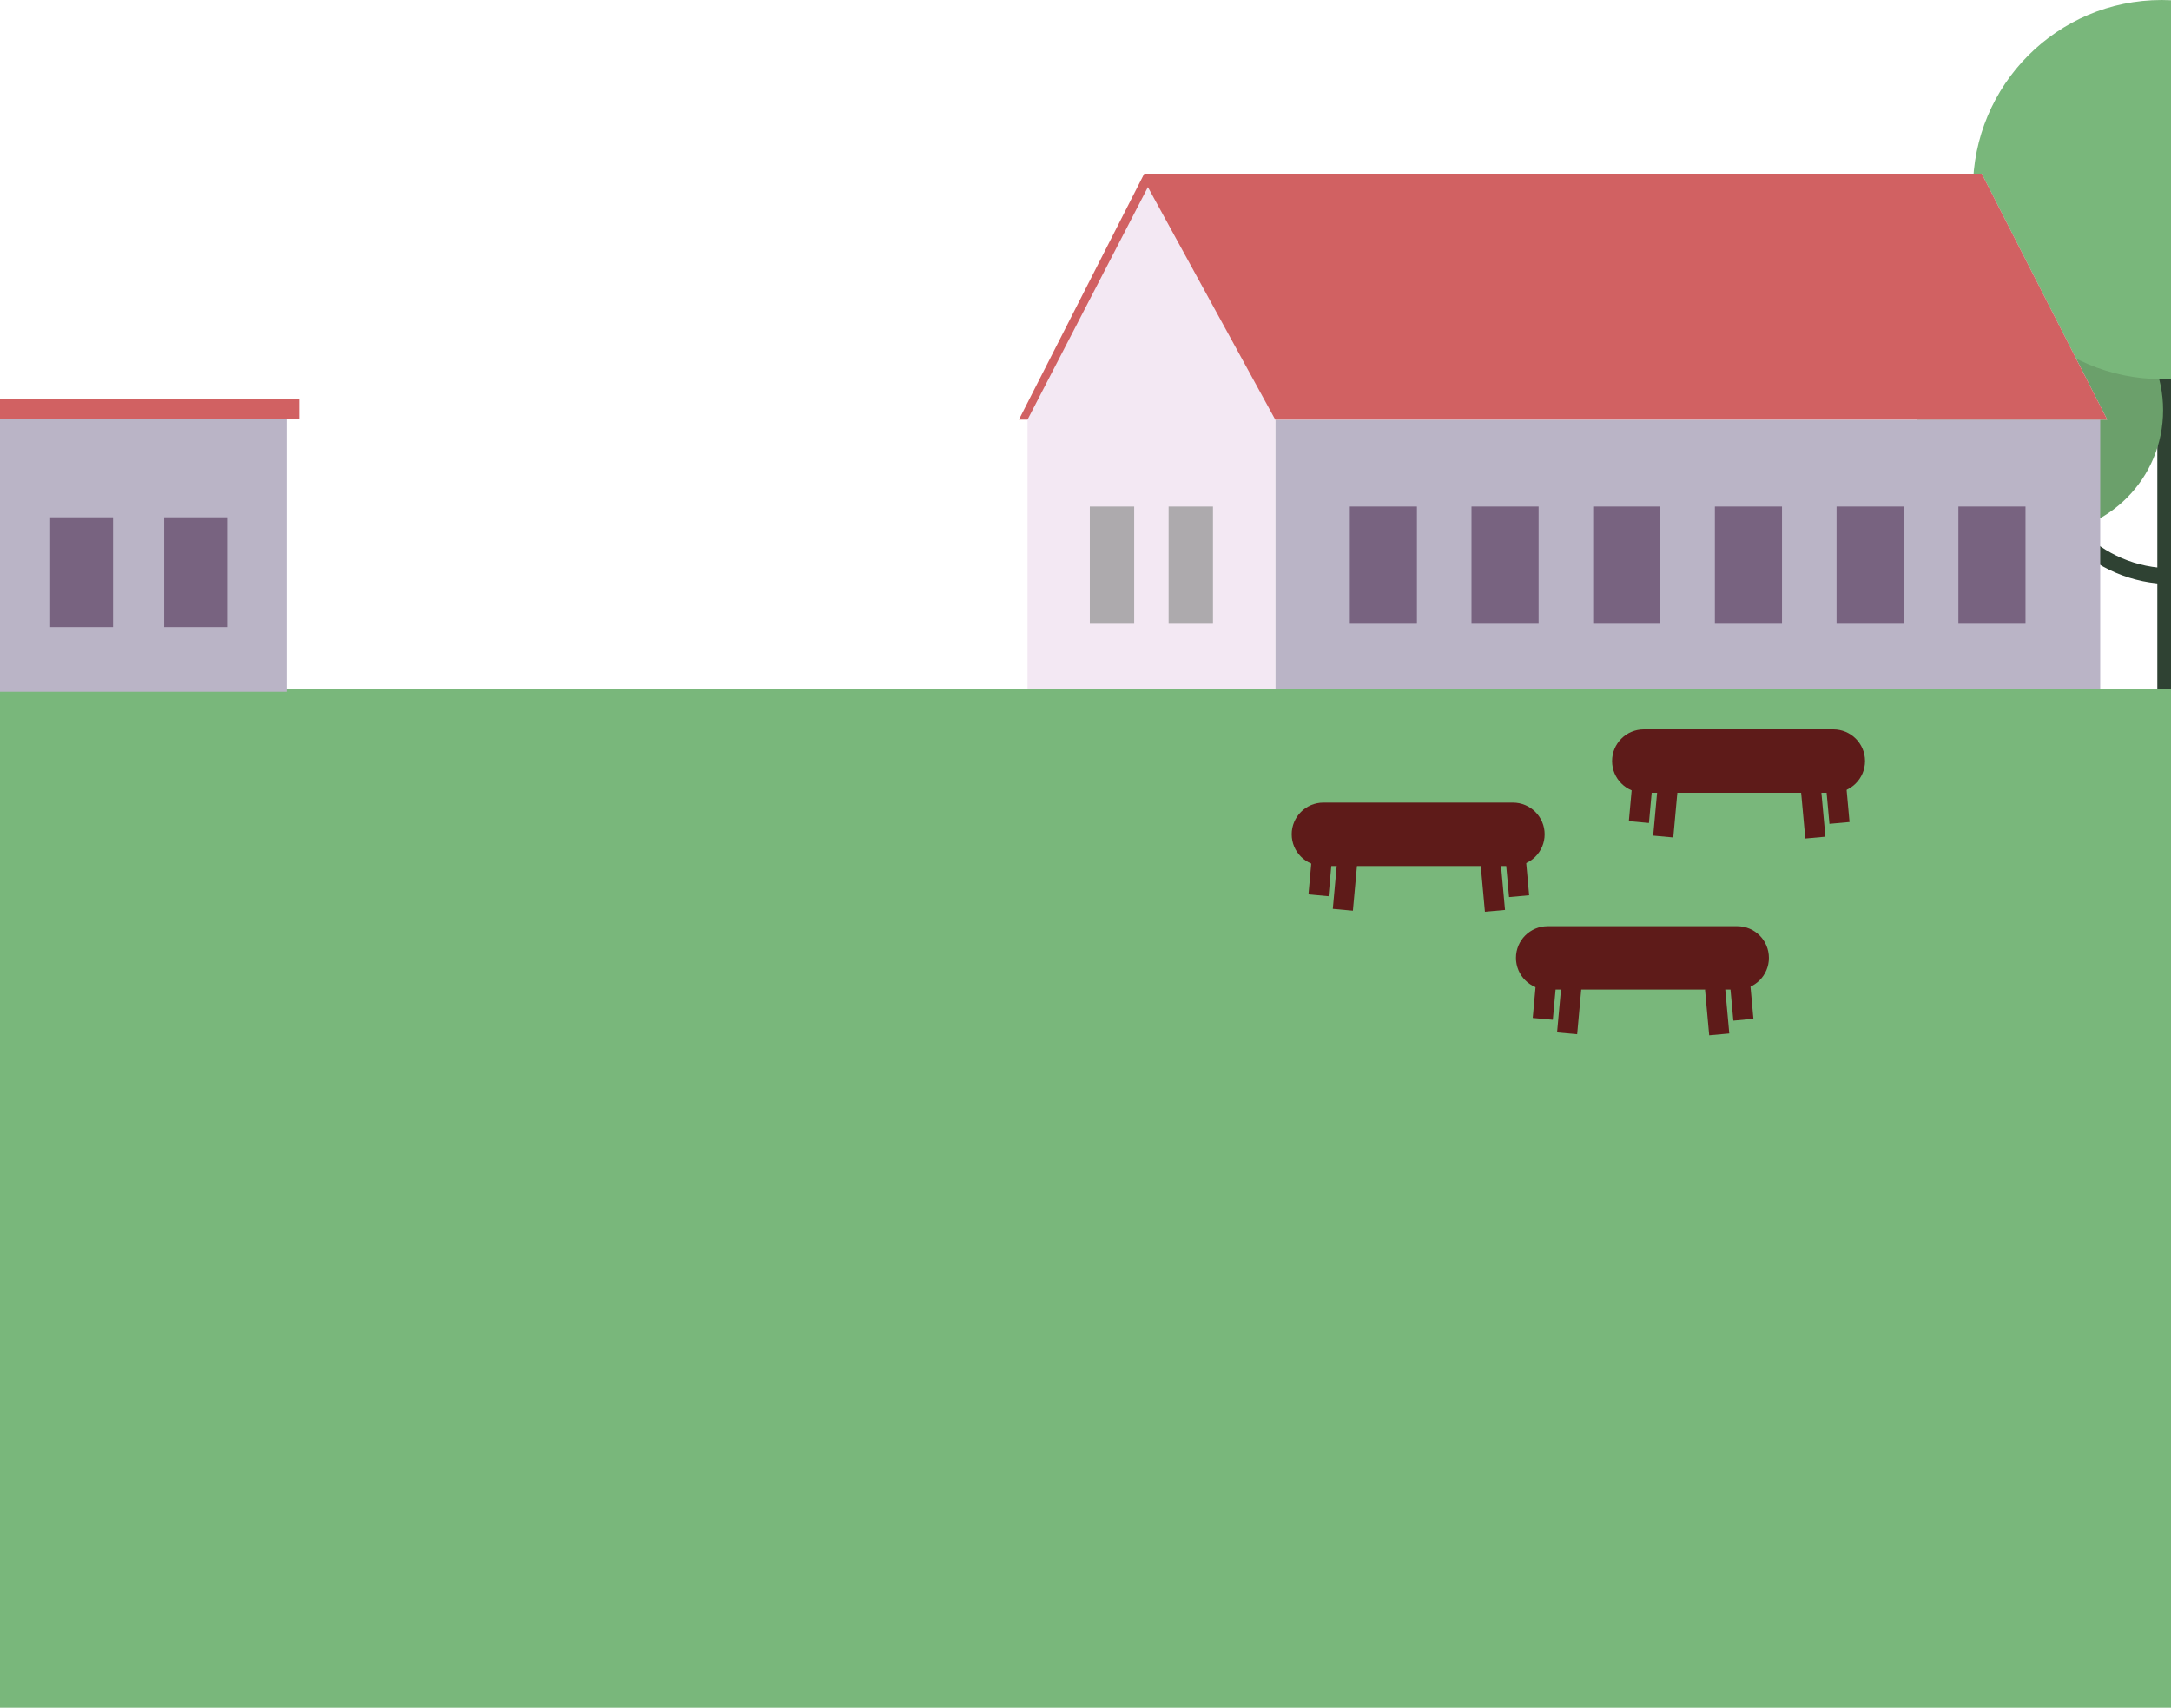 <svg width="375" height="295" viewBox="0 0 375 295" fill="none" xmlns="http://www.w3.org/2000/svg">
<g clip-path="url(#clip0_144_8)">
<path d="M378.403 57.393H372.636V119H378.403V57.393Z" fill="#2F4233"/>
<path d="M375.082 100.9C361.465 100.9 350.384 89.773 350.384 76.099C350.384 62.426 361.465 51.299 375.082 51.299V54.028C362.975 54.028 353.101 63.942 353.101 76.099C353.101 88.257 362.975 98.171 375.082 98.171V100.9Z" fill="#2F4233"/>
<path d="M352.316 92.259C364.089 92.259 373.633 82.676 373.633 70.854C373.633 59.033 364.089 49.45 352.316 49.45C340.544 49.45 331 59.033 331 70.854C331 82.676 340.544 92.259 352.316 92.259Z" fill="#6BA06B"/>
<path d="M374.237 78.858L373.935 76.16C385.046 74.887 393.409 65.488 393.409 54.24H396.127C396.127 66.882 386.707 77.464 374.237 78.889V78.858Z" fill="#2F4233"/>
<path d="M373.391 65.488C391.401 65.488 406 50.828 406 32.744C406 14.66 391.401 0 373.391 0C355.382 0 340.783 14.66 340.783 32.744C340.783 50.828 355.382 65.488 373.391 65.488Z" fill="#79B77B"/>
</g>
<path d="M362.772 72.49H220.28V119.666H362.772V72.49Z" fill="#BAB4C6"/>
<path d="M363.982 72.491H220.28L198.607 30H342.308L363.982 72.491Z" fill="#F3E8F3"/>
<path d="M197.648 30L176 72.491H220.28L341.35 30H197.648Z" fill="#D16162"/>
<path d="M363.982 72.491H220.28L198.607 30H342.308L363.982 72.491Z" fill="#D16162"/>
<path d="M198.279 32.318L177.487 72.492V119.668H220.28V72.492L198.279 32.318Z" fill="#F3E8F3"/>
<path d="M195.909 87.503H188.248V107.754H195.909V87.503Z" fill="#ADAAAD"/>
<path d="M209.518 87.503H201.857V107.754H209.518V87.503Z" fill="#ADAAAD"/>
<path d="M349.868 87.503H338.275V107.754H349.868V87.503Z" fill="#786380"/>
<path d="M328.824 87.503H317.231V107.754H328.824V87.503Z" fill="#786380"/>
<path d="M307.806 87.503H296.213V107.754H307.806V87.503Z" fill="#786380"/>
<path d="M286.788 87.503H275.195V107.754H286.788V87.503Z" fill="#786380"/>
<path d="M265.768 87.503H254.176V107.754H265.768V87.503Z" fill="#786380"/>
<path d="M244.75 87.503H233.157V107.754H244.75V87.503Z" fill="#786380"/>
<rect y="119" width="375" height="176" fill="#79B77B"/>
<path d="M49.481 71.478H-23.103V119.508H49.481V71.478Z" fill="#BAB4C6"/>
<path d="M39.213 89.359H28.355V108.326H39.213V89.359Z" fill="#786380"/>
<path d="M19.527 89.359H8.669V108.326H19.527V89.359Z" fill="#786380"/>
<path d="M51.653 69H-65V72.397H51.653V69Z" fill="#D16162"/>
<path d="M261.333 138.649H228.594C225.57 138.649 223.118 141.099 223.118 144.122C223.118 147.144 225.57 149.595 228.594 149.595H261.333C264.357 149.595 266.809 147.144 266.809 144.122C266.809 141.099 264.357 138.649 261.333 138.649Z" fill="#5E1B19"/>
<path d="M259.938 147.01L260.664 154.967L264.134 154.65L263.408 146.694L259.938 147.01Z" fill="#5E1B19"/>
<path d="M255.769 149.543L256.495 157.5L259.965 157.184L259.24 149.227L255.769 149.543Z" fill="#5E1B19"/>
<path d="M226.739 146.545L226.013 154.501L229.484 154.817L230.209 146.861L226.739 146.545Z" fill="#5E1B19"/>
<path d="M230.944 149.044L230.218 157.001L233.688 157.317L234.414 149.361L230.944 149.044Z" fill="#5E1B19"/>
<path d="M316.672 126H283.933C280.909 126 278.457 128.45 278.457 131.473C278.457 134.495 280.909 136.946 283.933 136.946H316.672C319.696 136.946 322.148 134.495 322.148 131.473C322.148 128.45 319.696 126 316.672 126Z" fill="#5E1B19"/>
<path d="M315.277 134.361L316.003 142.318L319.473 142.001L318.747 134.045L315.277 134.361Z" fill="#5E1B19"/>
<path d="M311.108 136.894L311.834 144.851L315.305 144.535L314.579 136.578L311.108 136.894Z" fill="#5E1B19"/>
<path d="M282.078 133.896L281.352 141.852L284.823 142.169L285.549 134.212L282.078 133.896Z" fill="#5E1B19"/>
<path d="M286.283 136.395L285.557 144.352L289.028 144.668L289.754 136.712L286.283 136.395Z" fill="#5E1B19"/>
<path d="M300.07 159.994H267.331C264.307 159.994 261.855 162.444 261.855 165.467C261.855 168.49 264.307 170.94 267.331 170.94H300.07C303.095 170.94 305.546 168.49 305.546 165.467C305.546 162.444 303.095 159.994 300.07 159.994Z" fill="#5E1B19"/>
<path d="M298.675 168.355L299.401 176.312L302.871 175.996L302.146 168.039L298.675 168.355Z" fill="#5E1B19"/>
<path d="M294.507 170.889L295.233 178.845L298.703 178.529L297.977 170.572L294.507 170.889Z" fill="#5E1B19"/>
<path d="M265.477 167.89L264.751 175.846L268.221 176.163L268.947 168.206L265.477 167.89Z" fill="#5E1B19"/>
<path d="M269.681 170.39L268.955 178.346L272.426 178.662L273.152 170.706L269.681 170.39Z" fill="#5E1B19"/>
<defs>
<clipPath id="clip0_144_8">
<rect width="75" height="119" fill="white" transform="translate(331)"/>
</clipPath>
</defs>
</svg>
